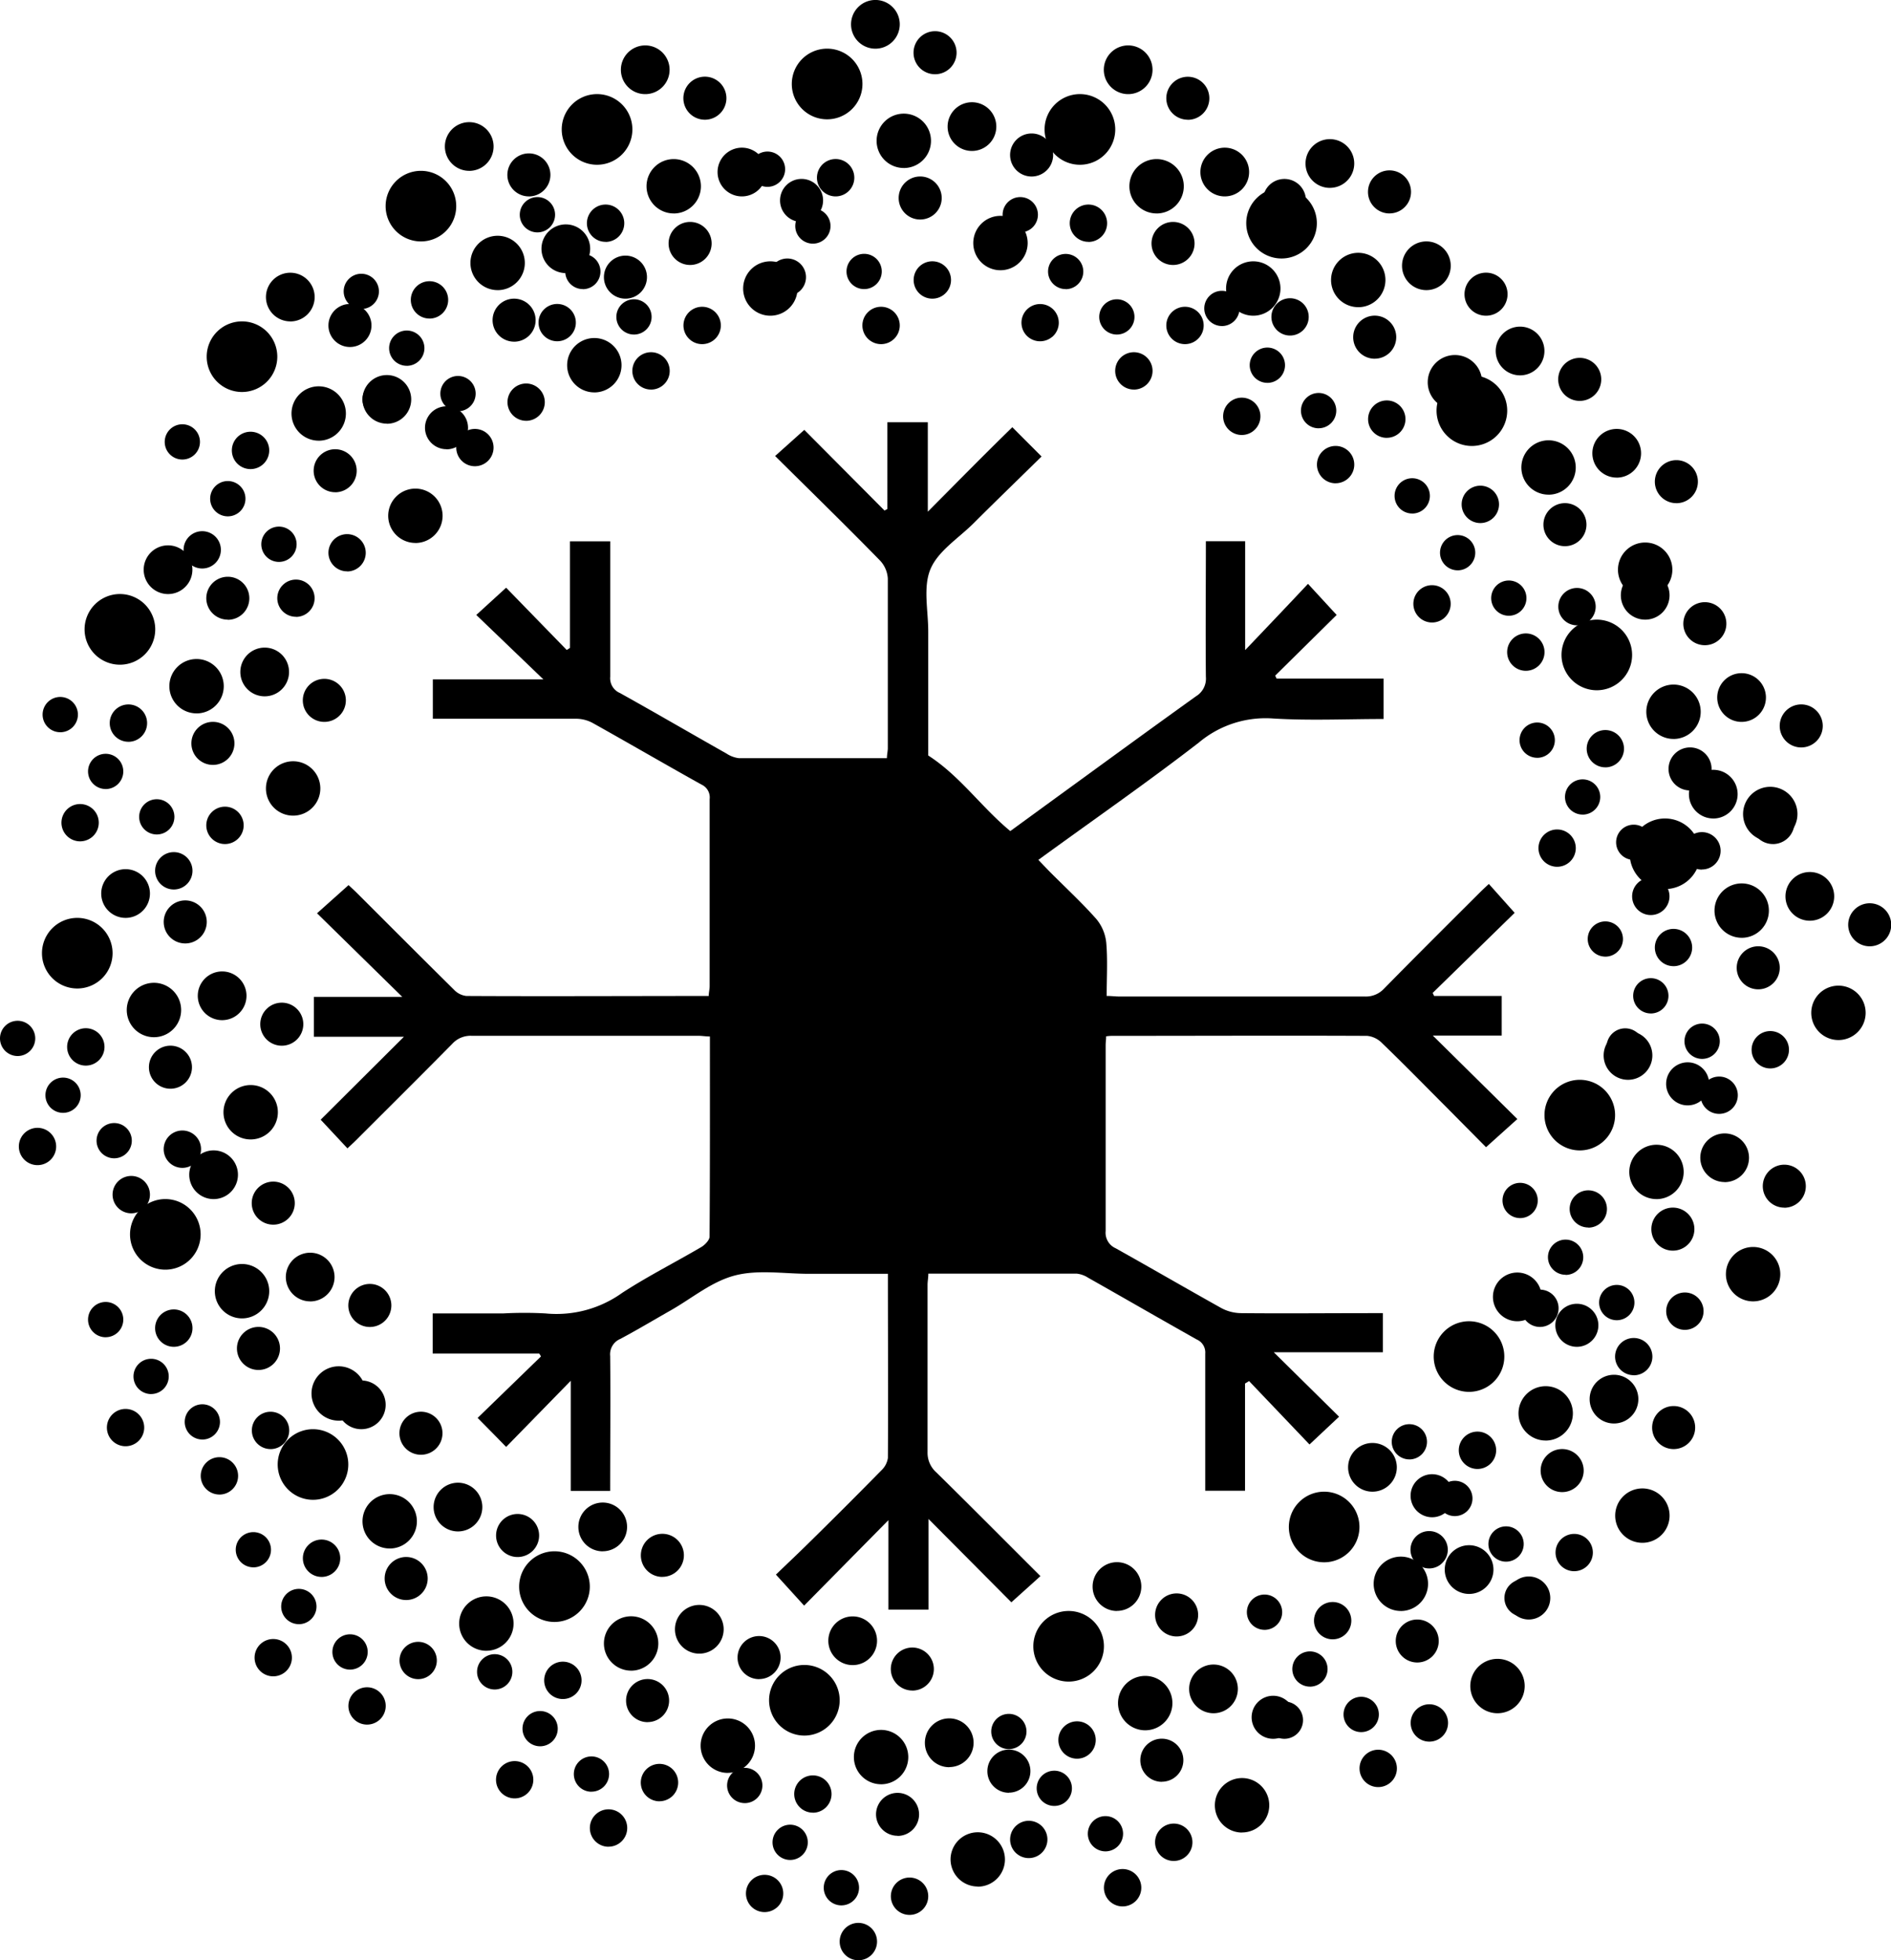 <svg id="Layer_1" data-name="Layer 1" xmlns="http://www.w3.org/2000/svg" viewBox="0 0 659.99 684.14"><title>Unification</title><path d="M558,407.13c-7.38-7.38-14.75-14.95-22.37-22.27a8.4,8.4,0,0,0-5.12-2.46c-29.5-.13-59,0-88.64,0a14,14,0,0,0-2.46.17c0,1.13-.17,2.09-.17,3.07v64.85a5.93,5.93,0,0,0,3.52,6.05c12.29,6.88,24.58,14,36.87,20.87a14.9,14.9,0,0,0,6.88,1.76c15.12.15,30.26,0,45.4,0H536v13.65H497.92l22.79,22.49L510.39,525l-21.1-22.13-1.4.86v37.42H474V493.28a4.93,4.93,0,0,0-2.95-4.91c-12.69-7.13-25.27-14.41-37.93-21.56a9.11,9.11,0,0,0-4-1.43H377.35c0,1.45-.27,2.71-.27,3.94V527.7a9.13,9.13,0,0,0,3.1,7.08c12.12,11.92,24.09,24,36.3,36.16-3.49,3.17-6.76,6.09-10.15,9.14L377.42,551v31.63h-14V551.42L334,581.24l-9.84-10.82c3.74-3.61,7.92-7.54,12-11.58Q348.67,546.55,361,534a7.39,7.39,0,0,0,2.24-4.3c.15-21.19,0-42.36,0-64.26H335.63c-8.65,0-17.69-1.53-25.81.59s-14.89,7.91-22.29,12.12c-5.88,3.34-11.68,6.81-17.65,10a5.82,5.82,0,0,0-3.57,6c.15,15.56,0,31.12,0,47.05H252.55V502.77L230,525.86c-3.51-3.62-6.54-6.67-9.95-10.13l22.12-21.46-.61-1H204.37v-14H229a134.4,134.4,0,0,1,14.75,0,39.33,39.33,0,0,0,26.74-7.17c8.93-5.81,18.46-10.62,27.63-16,1.28-.76,2.88-2.46,2.88-3.61.17-23.19.12-46.37.12-69.87-1.45,0-2.7-.24-4-.24H218a8.61,8.61,0,0,0-6.78,2.78c-11.14,11.3-22.4,22.46-33.61,33.67-.91.91-1.87,1.77-3,2.83l-9.34-10,29.06-28.95H162.9V368.8h30.85L164,339.62l11-9.83c.61.57,1.72,1.58,2.8,2.63,11.33,11.31,22.62,22.64,34,33.88a7,7,0,0,0,4.3,2.18c28.1.15,56.19,0,84.61,0,0-1.2.32-2.31.32-3.39V299.8a4.92,4.92,0,0,0-2.85-5.09c-12.71-7.08-25.27-14.4-38-21.51a12.34,12.34,0,0,0-5.65-1.47H204.42V258H243l-23.42-22.49L230,226l21.14,21.73c.39-.22.76-.46,1.13-.71V209.81h14.06v47.24a5.59,5.59,0,0,0,3.4,5.71c12.43,6.93,24.77,14.11,37.16,21.11a10.11,10.11,0,0,0,4.35,1.63H362.9c0-1.28.31-2.46.31-3.5V222.79a10,10,0,0,0-2.7-6.25c-12-12.29-24.24-24.21-36.63-36.5l10.18-9.12,28,28.15,1-.54V168.27h14.11v31.21c10.28-10.34,19.67-19.91,29.5-29.49l10.2,10.22c-8,7.87-16,15.59-23.82,23.4-5.21,5.17-12.29,9.59-14.94,15.88s-.79,14.43-.79,21.78v43.29c11.14,7.18,18.51,18,28.64,26.38L418,302.16c17.6-12.78,35.15-25.64,52.82-38.3a7.17,7.17,0,0,0,3.4-6.76c-.15-15.68,0-31.36,0-47.32h13.71v38c7.62-8,14.75-15.46,21.93-23.13l10,10.86-21.44,21.17.49,1.05h37.34v14.09c-12.93,0-25.76.61-38.49-.17a36.18,36.18,0,0,0-26,8.4c-18.11,14-36.87,27-56,40.93,1.3,1.38,2.46,2.58,3.57,3.74,5.58,5.63,11.43,11,16.69,16.94a15.37,15.37,0,0,1,3.44,8.33c.51,6,.14,12,.14,18.48,1.63,0,3,.2,4.38.2h85.62a8.66,8.66,0,0,0,6.81-2.75c11-11.21,22.12-22.27,33.26-33.38,1-1,2.06-2,3.32-3.15l9,10.08-28.61,27.95.49,1.05h23.6V382.3H553.43l29.5,29.13L572,421.26Z" transform="translate(-53.35 -20.9)"/><path d="M342,62.54A12.33,12.33,0,1,0,329.7,50.21,12.32,12.32,0,0,0,342,62.54Zm26.77,17A9.49,9.49,0,1,0,359.3,70,9.48,9.48,0,0,0,368.79,79.53ZM321.2,86.11A6.16,6.16,0,1,0,315.05,80,6.16,6.16,0,0,0,321.2,86.11Zm15.87,19.82a6.15,6.15,0,1,0-6.16-6.15A6.15,6.15,0,0,0,337.07,105.93ZM345,89.44a6.52,6.52,0,1,0-6.52-6.51A6.52,6.52,0,0,0,345,89.44Zm-12.68,33.18a6.51,6.51,0,1,0-9.17-.82A6.52,6.52,0,0,0,332.32,122.62Zm47.37-75.81a7.51,7.51,0,1,0-7.5-7.5A7.5,7.5,0,0,0,379.69,46.81Zm-20.82-8.92a8.5,8.5,0,1,0-8.49-8.49A8.49,8.49,0,0,0,358.87,37.89Zm15.66,59.62A7.51,7.51,0,1,0,367,90,7.5,7.5,0,0,0,374.53,97.51Zm28,17.7a9.49,9.49,0,1,0-9.49-9.48A9.48,9.48,0,0,0,402.49,115.21Zm-47.58,6.58a6.15,6.15,0,1,0-6.15-6.15A6.15,6.15,0,0,0,354.91,121.79Zm23.79,3.34a6.52,6.52,0,1,0-6.51-6.52A6.51,6.51,0,0,0,378.7,125.13ZM360.86,141a6.52,6.52,0,1,0-6.52-6.52A6.52,6.52,0,0,0,360.86,141ZM413.4,82.5a7.51,7.51,0,1,0-7.51-7.5A7.5,7.5,0,0,0,413.4,82.5Zm-20.82-8.92a8.5,8.5,0,1,0-8.5-8.5A8.49,8.49,0,0,0,392.58,73.58Z" transform="translate(-53.35 -20.9)"/><path d="M430.25,78.4a12.33,12.33,0,1,0-12.32-12.33A12.33,12.33,0,0,0,430.25,78.4Zm26.76,17a9.49,9.49,0,1,0-9.48-9.49A9.49,9.49,0,0,0,457,95.39ZM409.43,102a6.16,6.16,0,1,0-6.15-6.16A6.15,6.15,0,0,0,409.43,102Zm15.86,19.82a6.15,6.15,0,1,0-6.15-6.15A6.15,6.15,0,0,0,425.29,121.79Zm7.93-16.49a6.52,6.52,0,1,0-6.51-6.51A6.51,6.51,0,0,0,433.22,105.3Zm-12.67,33.18a6.51,6.51,0,1,0-9.18-.82A6.53,6.53,0,0,0,420.55,138.48Zm47.37-75.8a7.51,7.51,0,1,0-7.51-7.51A7.5,7.5,0,0,0,467.92,62.68ZM447.1,53.75a8.5,8.5,0,1,0-8.5-8.49A8.5,8.5,0,0,0,447.1,53.75Zm15.66,59.62a7.51,7.51,0,1,0-7.51-7.5A7.5,7.5,0,0,0,462.76,113.37Zm28,17.71a9.49,9.49,0,1,0-9.49-9.49A9.49,9.49,0,0,0,490.72,131.08Zm-47.58,6.57A6.15,6.15,0,1,0,437,131.5,6.15,6.15,0,0,0,443.14,137.65ZM466.93,141a6.52,6.52,0,1,0-6.52-6.52A6.52,6.52,0,0,0,466.93,141Zm-17.85,15.86a6.52,6.52,0,1,0-6.51-6.51A6.52,6.52,0,0,0,449.08,156.85Zm52.54-58.49a7.51,7.51,0,1,0-7.5-7.5A7.5,7.5,0,0,0,501.62,98.36ZM480.8,89.44a8.5,8.5,0,1,0-8.49-8.5A8.49,8.49,0,0,0,480.8,89.44Z" transform="translate(-53.35 -20.9)"/><path d="M261.73,78.4A12.33,12.33,0,1,0,249.4,66.07,12.33,12.33,0,0,0,261.73,78.4Zm26.76,17A9.49,9.49,0,1,0,279,85.9,9.49,9.49,0,0,0,288.49,95.39ZM240.91,102a6.16,6.16,0,1,0-6.15-6.16A6.15,6.15,0,0,0,240.91,102Zm15.86,19.82a6.15,6.15,0,1,0-6.15-6.15A6.15,6.15,0,0,0,256.77,121.79Zm7.93-16.49a6.52,6.52,0,1,0-6.51-6.51A6.5,6.5,0,0,0,264.7,105.3ZM252,138.48a6.51,6.51,0,1,0-9.18-.82A6.52,6.52,0,0,0,252,138.48Zm47.37-75.8a7.51,7.51,0,1,0-7.51-7.51A7.5,7.5,0,0,0,299.4,62.68Zm-20.82-8.93a8.5,8.5,0,1,0-8.5-8.49A8.49,8.49,0,0,0,278.58,53.75Zm15.66,59.62a7.51,7.51,0,1,0-7.51-7.5A7.5,7.5,0,0,0,294.24,113.37Zm28,17.71a9.49,9.49,0,1,0-9.49-9.49A9.48,9.48,0,0,0,322.2,131.08Zm-47.59,6.57a6.15,6.15,0,1,0-6.15-6.15A6.15,6.15,0,0,0,274.61,137.65ZM298.4,141a6.52,6.52,0,1,0-6.51-6.52A6.52,6.52,0,0,0,298.4,141Zm-17.84,15.86a6.52,6.52,0,1,0-6.51-6.51A6.51,6.51,0,0,0,280.56,156.85ZM333.1,98.36a7.51,7.51,0,1,0-7.5-7.5A7.5,7.5,0,0,0,333.1,98.36Zm-20.82-8.92a8.5,8.5,0,1,0-8.49-8.5A8.49,8.49,0,0,0,312.28,89.44Z" transform="translate(-53.35 -20.9)"/><path d="M137.81,157.7a12.32,12.32,0,1,0-12.32-12.32A12.32,12.32,0,0,0,137.81,157.7Zm26.77,17a9.49,9.49,0,1,0-9.49-9.48A9.48,9.48,0,0,0,164.58,174.69ZM117,181.27a6.15,6.15,0,1,0-6.16-6.15A6.15,6.15,0,0,0,117,181.27Zm15.86,19.83a6.16,6.16,0,1,0-6.16-6.16A6.16,6.16,0,0,0,132.86,201.1Zm7.93-16.49a6.52,6.52,0,1,0-6.52-6.52A6.52,6.52,0,0,0,140.79,184.61Zm-12.68,33.17a6.51,6.51,0,1,0-9.17-.81A6.51,6.51,0,0,0,128.11,217.78ZM175.48,142a7.51,7.51,0,1,0-7.5-7.51A7.51,7.51,0,0,0,175.48,142Zm-20.81-8.92a8.5,8.5,0,1,0-8.5-8.5A8.5,8.5,0,0,0,154.67,133.06Zm15.65,59.62a7.51,7.51,0,1,0-7.5-7.51A7.51,7.51,0,0,0,170.32,192.68Zm28,17.7a9.49,9.49,0,1,0-9.48-9.49A9.49,9.49,0,0,0,198.28,210.38ZM150.7,217a6.16,6.16,0,1,0-6.15-6.15A6.15,6.15,0,0,0,150.7,217Zm23.79,3.33a6.51,6.51,0,1,0-6.51-6.51A6.5,6.5,0,0,0,174.49,220.29Zm-17.84,15.86a6.51,6.51,0,1,0-6.52-6.51A6.5,6.5,0,0,0,156.65,236.15Zm52.54-58.48a7.51,7.51,0,1,0-7.51-7.51A7.5,7.5,0,0,0,209.19,177.67Zm-20.82-8.92a8.5,8.5,0,1,0-8.5-8.5A8.51,8.51,0,0,0,188.37,168.75Z" transform="translate(-53.35 -20.9)"/><path d="M95.19,252.87a12.33,12.33,0,1,0-12.32-12.33A12.33,12.33,0,0,0,95.19,252.87Zm26.76,17a9.49,9.49,0,1,0-9.49-9.49A9.49,9.49,0,0,0,122,269.86Zm-47.58,6.58a6.16,6.16,0,1,0-6.15-6.16A6.15,6.15,0,0,0,74.37,276.44Zm15.86,19.82a6.15,6.15,0,1,0-6.15-6.15A6.15,6.15,0,0,0,90.23,296.26Zm7.93-16.49a6.52,6.52,0,1,0-6.51-6.51A6.5,6.5,0,0,0,98.16,279.77ZM85.49,313a6.51,6.51,0,1,0-9.18-.82A6.52,6.52,0,0,0,85.49,313Zm47.37-75.8a7.51,7.51,0,1,0-7.51-7.51A7.5,7.5,0,0,0,132.86,237.15ZM112,228.22a8.5,8.5,0,1,0-8.5-8.49A8.5,8.5,0,0,0,112,228.22Zm15.66,59.62a7.51,7.51,0,1,0-7.51-7.5A7.5,7.5,0,0,0,127.7,287.84Zm28,17.71a9.49,9.49,0,1,0-9.49-9.49A9.48,9.48,0,0,0,155.66,305.55Zm-47.59,6.57a6.15,6.15,0,1,0-6.15-6.15A6.15,6.15,0,0,0,108.07,312.12Zm23.8,3.34a6.52,6.52,0,1,0-6.52-6.52A6.52,6.52,0,0,0,131.87,315.46ZM114,331.32a6.52,6.52,0,1,0-6.51-6.51A6.52,6.52,0,0,0,114,331.32Zm52.54-58.49a7.51,7.51,0,1,0-7.5-7.5A7.5,7.5,0,0,0,166.56,272.83Zm-20.82-8.92a8.5,8.5,0,1,0-8.49-8.5A8.49,8.49,0,0,0,145.74,263.91Z" transform="translate(-53.35 -20.9)"/><path d="M80.32,365.87A12.32,12.32,0,1,0,68,353.55,12.32,12.32,0,0,0,80.32,365.87Zm26.76,17a9.49,9.49,0,1,0-9.49-9.49A9.49,9.49,0,0,0,107.08,382.87ZM59.5,389.44a6.15,6.15,0,1,0-6.15-6.15A6.15,6.15,0,0,0,59.5,389.44Zm15.86,19.83a6.15,6.15,0,1,0-6.15-6.15A6.15,6.15,0,0,0,75.36,409.27Zm7.93-16.49a6.52,6.52,0,1,0-6.51-6.51A6.51,6.51,0,0,0,83.29,392.78ZM70.62,426a6.51,6.51,0,1,0-9.18-.82A6.52,6.52,0,0,0,70.62,426ZM118,350.15a7.51,7.51,0,1,0-7.51-7.5A7.5,7.5,0,0,0,118,350.15Zm-20.82-8.92a8.5,8.5,0,1,0-8.5-8.49A8.5,8.5,0,0,0,97.17,341.23Zm15.66,59.62a7.51,7.51,0,1,0-7.51-7.5A7.5,7.5,0,0,0,112.83,400.85Zm28,17.7a9.49,9.49,0,1,0-9.49-9.48A9.47,9.47,0,0,0,140.79,418.55ZM93.2,425.13A6.15,6.15,0,1,0,87.05,419,6.15,6.15,0,0,0,93.2,425.13Zm23.8,3.34a6.52,6.52,0,1,0-6.52-6.52A6.52,6.52,0,0,0,117,428.47ZM99.15,444.33a6.52,6.52,0,1,0-6.51-6.52A6.52,6.52,0,0,0,99.15,444.33Zm52.54-58.49a7.51,7.51,0,1,0-7.5-7.5A7.5,7.5,0,0,0,151.69,385.84Zm-20.82-8.92a8.5,8.5,0,1,0-8.49-8.5A8.49,8.49,0,0,0,130.87,376.92Z" transform="translate(-53.35 -20.9)"/><path d="M111.05,464a12.32,12.32,0,1,0-12.32-12.32A12.32,12.32,0,0,0,111.05,464Zm26.76,17a9.49,9.49,0,1,0-9.48-9.49A9.49,9.49,0,0,0,137.81,481Zm-47.58,6.57a6.15,6.15,0,1,0-6.15-6.15A6.15,6.15,0,0,0,90.23,487.58Zm15.86,19.83a6.15,6.15,0,1,0-6.15-6.15A6.15,6.15,0,0,0,106.09,507.41ZM114,490.92a6.52,6.52,0,1,0-6.51-6.51A6.52,6.52,0,0,0,114,490.92ZM101.35,524.1a6.51,6.51,0,1,0-9.18-.82A6.52,6.52,0,0,0,101.35,524.1Zm47.37-75.81a7.51,7.51,0,1,0-7.51-7.5A7.5,7.5,0,0,0,148.72,448.29Zm-20.82-8.92a8.5,8.5,0,1,0-8.5-8.49A8.5,8.5,0,0,0,127.9,439.37ZM143.56,499a7.51,7.51,0,1,0-7.51-7.5A7.5,7.5,0,0,0,143.56,499Zm28,17.7a9.49,9.49,0,1,0-9.49-9.48A9.47,9.47,0,0,0,171.52,516.69Zm-47.59,6.58a6.15,6.15,0,1,0-6.15-6.15A6.15,6.15,0,0,0,123.93,523.27Zm23.8,3.34a6.52,6.52,0,1,0-6.52-6.52A6.52,6.52,0,0,0,147.73,526.61Zm-17.85,15.86a6.52,6.52,0,1,0-6.51-6.52A6.52,6.52,0,0,0,129.88,542.47ZM182.42,484a7.51,7.51,0,1,0-7.5-7.5A7.5,7.5,0,0,0,182.42,484Zm-20.82-8.92a8.5,8.5,0,1,0-8.49-8.5A8.5,8.5,0,0,0,161.6,475.06Z" transform="translate(-53.35 -20.9)"/><path d="M162.6,544.31A12.32,12.32,0,1,0,150.27,532,12.33,12.33,0,0,0,162.6,544.31Zm26.76,17a9.49,9.49,0,1,0-9.49-9.49A9.49,9.49,0,0,0,189.36,561.3Zm-47.58,6.58a6.15,6.15,0,1,0-6.15-6.15A6.15,6.15,0,0,0,141.78,567.88Zm15.86,19.83a6.16,6.16,0,1,0-6.15-6.16A6.15,6.15,0,0,0,157.64,587.71Zm7.93-16.49a6.52,6.52,0,1,0-6.51-6.52A6.51,6.51,0,0,0,165.57,571.22ZM152.9,604.39a6.51,6.51,0,1,0-9.18-.81A6.5,6.5,0,0,0,152.9,604.39Zm47.37-75.8a7.51,7.51,0,1,0-7.51-7.51A7.5,7.5,0,0,0,200.27,528.59Zm-20.82-8.92a8.5,8.5,0,1,0-8.5-8.5A8.5,8.5,0,0,0,179.45,519.67Zm15.65,59.62a7.51,7.51,0,1,0-7.5-7.51A7.51,7.51,0,0,0,195.1,579.29Zm28,17.7a9.49,9.49,0,1,0-9.49-9.49A9.48,9.48,0,0,0,223.07,597Zm-47.59,6.58a6.16,6.16,0,1,0-6.15-6.16A6.15,6.15,0,0,0,175.48,603.57Zm23.79,3.33a6.51,6.51,0,1,0-6.51-6.51A6.51,6.51,0,0,0,199.27,606.9Zm-17.84,15.86a6.51,6.51,0,1,0-6.51-6.51A6.5,6.5,0,0,0,181.43,622.76ZM234,564.28a7.51,7.51,0,1,0-7.51-7.51A7.5,7.5,0,0,0,234,564.28Zm-20.82-8.93a8.5,8.5,0,1,0-8.49-8.49A8.5,8.5,0,0,0,213.15,555.35Z" transform="translate(-53.35 -20.9)"/><path d="M246.86,586.94a12.33,12.33,0,1,0-12.32-12.33A12.33,12.33,0,0,0,246.86,586.94Zm26.76,17a9.49,9.49,0,1,0-9.49-9.49A9.49,9.49,0,0,0,273.62,603.93ZM226,610.51a6.16,6.16,0,1,0-6.15-6.16A6.15,6.15,0,0,0,226,610.51Zm15.86,19.82a6.15,6.15,0,1,0-6.15-6.15A6.15,6.15,0,0,0,241.9,630.33Zm7.93-16.49a6.52,6.52,0,1,0-6.51-6.51A6.5,6.5,0,0,0,249.83,613.84ZM237.16,647a6.51,6.51,0,1,0-9.18-.82A6.52,6.52,0,0,0,237.16,647Zm47.37-75.8a7.51,7.51,0,1,0-7.51-7.51A7.5,7.5,0,0,0,284.53,571.22Zm-20.82-8.93a8.5,8.5,0,1,0-8.5-8.49A8.5,8.5,0,0,0,263.71,562.29Zm15.66,59.62a7.51,7.51,0,1,0-7.51-7.5A7.5,7.5,0,0,0,279.37,621.91Zm28,17.71a9.49,9.49,0,1,0-9.49-9.49A9.48,9.48,0,0,0,307.33,639.62Zm-47.59,6.57a6.15,6.15,0,1,0-6.15-6.15A6.15,6.15,0,0,0,259.74,646.19Zm23.79,3.34A6.52,6.52,0,1,0,277,643,6.52,6.52,0,0,0,283.53,649.53Zm-17.84,15.86a6.52,6.52,0,1,0-6.51-6.51A6.52,6.52,0,0,0,265.69,665.39Zm52.54-58.49a7.51,7.51,0,1,0-7.5-7.5A7.5,7.5,0,0,0,318.23,606.9ZM297.41,598a8.5,8.5,0,1,0-8.49-8.5A8.49,8.49,0,0,0,297.41,598Z" transform="translate(-53.35 -20.9)"/><path d="M334.09,626.59a12.32,12.32,0,1,0-12.32-12.32A12.32,12.32,0,0,0,334.09,626.59Zm26.77,17a9.49,9.49,0,1,0-9.49-9.49A9.48,9.48,0,0,0,360.86,643.58Zm-47.59,6.58a6.16,6.16,0,1,0-6.15-6.15A6.16,6.16,0,0,0,313.27,650.16ZM329.14,670a6.15,6.15,0,1,0-6.16-6.15A6.15,6.15,0,0,0,329.14,670Zm7.93-16.49a6.51,6.51,0,1,0-6.52-6.51A6.51,6.51,0,0,0,337.07,653.49Zm-12.68,33.18a6.51,6.51,0,1,0-9.17-.81A6.51,6.51,0,0,0,324.39,686.67Zm47.37-75.8a7.51,7.51,0,1,0-7.5-7.51A7.51,7.51,0,0,0,371.76,610.87ZM350.94,602a8.5,8.5,0,1,0-8.49-8.5A8.5,8.5,0,0,0,350.94,602Zm15.66,59.61a7.51,7.51,0,1,0-7.5-7.5A7.5,7.5,0,0,0,366.6,661.56Zm28,17.71a9.49,9.49,0,1,0-9.49-9.49A9.49,9.49,0,0,0,394.56,679.27ZM347,685.85a6.16,6.16,0,1,0-6.15-6.16A6.15,6.15,0,0,0,347,685.85Zm23.79,3.33a6.52,6.52,0,1,0-6.51-6.51A6.51,6.51,0,0,0,370.77,689.18ZM352.93,705a6.52,6.52,0,1,0-6.52-6.51A6.51,6.51,0,0,0,352.93,705Zm52.54-58.49a7.51,7.51,0,1,0-7.51-7.5A7.5,7.5,0,0,0,405.47,646.55Zm-20.82-8.92a8.5,8.5,0,1,0-8.5-8.49A8.49,8.49,0,0,0,384.65,637.63Z" transform="translate(-53.35 -20.9)"/><path d="M426.28,607.75A12.32,12.32,0,1,0,414,595.43,12.31,12.31,0,0,0,426.28,607.75Zm26.77,17a9.49,9.49,0,1,0-9.49-9.49A9.49,9.49,0,0,0,453.05,624.75Zm-47.58,6.57a6.15,6.15,0,1,0-6.16-6.15A6.15,6.15,0,0,0,405.47,631.32Zm15.86,19.83a6.15,6.15,0,1,0-6.16-6.15A6.15,6.15,0,0,0,421.33,651.15Zm7.93-16.49a6.52,6.52,0,1,0-6.52-6.51A6.52,6.52,0,0,0,429.26,634.66Zm-12.68,33.18a6.51,6.51,0,1,0-9.17-.82A6.52,6.52,0,0,0,416.58,667.84ZM464,592a7.51,7.51,0,1,0-7.5-7.5A7.5,7.5,0,0,0,464,592Zm-20.81-8.92a8.5,8.5,0,1,0-8.5-8.5A8.49,8.49,0,0,0,443.14,583.11Zm15.65,59.62a7.51,7.51,0,1,0-7.5-7.51A7.51,7.51,0,0,0,458.79,642.73Zm28,17.7a9.49,9.49,0,1,0-9.48-9.48A9.48,9.48,0,0,0,486.75,660.43ZM439.17,667a6.15,6.15,0,1,0-6.15-6.15A6.15,6.15,0,0,0,439.17,667ZM463,670.35a6.52,6.52,0,1,0-6.51-6.52A6.51,6.51,0,0,0,463,670.35Zm-17.84,15.86a6.52,6.52,0,1,0-6.52-6.52A6.51,6.51,0,0,0,445.12,686.21Zm52.54-58.49a7.51,7.51,0,1,0-7.51-7.51A7.5,7.5,0,0,0,497.66,627.72Zm-20.82-8.92a8.5,8.5,0,1,0-8.5-8.5A8.51,8.51,0,0,0,476.84,618.8Z" transform="translate(-53.35 -20.9)"/><path d="M515.5,566.12a12.32,12.32,0,1,0-12.32-12.32A12.32,12.32,0,0,0,515.5,566.12Zm26.77,17a9.49,9.49,0,1,0-9.49-9.49A9.48,9.48,0,0,0,542.27,583.11Zm-47.59,6.58a6.16,6.16,0,1,0-6.15-6.15A6.16,6.16,0,0,0,494.68,589.69Zm15.86,19.82a6.15,6.15,0,1,0-6.15-6.15A6.15,6.15,0,0,0,510.54,609.51ZM518.47,593a6.51,6.51,0,1,0-6.51-6.51A6.51,6.51,0,0,0,518.47,593ZM505.8,626.2a6.51,6.51,0,1,0-9.17-.81A6.51,6.51,0,0,0,505.8,626.2Zm47.37-75.8a7.51,7.51,0,1,0-7.5-7.51A7.51,7.51,0,0,0,553.17,550.4Zm-20.82-8.92a8.5,8.5,0,1,0-8.49-8.5A8.5,8.5,0,0,0,532.35,541.48ZM548,601.09a7.5,7.5,0,1,0-7.51-7.5A7.5,7.5,0,0,0,548,601.09Zm28,17.71a9.49,9.49,0,1,0-9.49-9.49A9.49,9.49,0,0,0,576,618.8Zm-47.58,6.58a6.16,6.16,0,1,0-6.15-6.16A6.15,6.15,0,0,0,528.39,625.38Zm23.79,3.33a6.52,6.52,0,1,0-6.51-6.51A6.51,6.51,0,0,0,552.18,628.71Zm-17.84,15.86a6.52,6.52,0,1,0-6.52-6.51A6.51,6.51,0,0,0,534.34,644.57Zm52.53-58.48a7.51,7.51,0,1,0-7.5-7.51A7.51,7.51,0,0,0,586.87,586.09Zm-20.81-8.93a8.5,8.5,0,1,0-8.5-8.49A8.49,8.49,0,0,0,566.06,577.16Z" transform="translate(-53.35 -20.9)"/><path d="M566.06,506.64a12.32,12.32,0,1,0-12.32-12.32A12.33,12.33,0,0,0,566.06,506.64Zm26.76,17a9.49,9.49,0,1,0-9.49-9.48A9.48,9.48,0,0,0,592.82,523.63Zm-47.58,6.58a6.15,6.15,0,1,0-6.15-6.15A6.15,6.15,0,0,0,545.24,530.21ZM561.1,550a6.16,6.16,0,1,0-6.15-6.16A6.15,6.15,0,0,0,561.1,550ZM569,533.55a6.52,6.52,0,1,0-6.51-6.52A6.51,6.51,0,0,0,569,533.55Zm-12.67,33.17a6.51,6.51,0,1,0-9.18-.81A6.5,6.5,0,0,0,556.36,566.72Zm47.37-75.8a7.51,7.51,0,1,0-7.51-7.51A7.5,7.5,0,0,0,603.73,490.92ZM582.91,482a8.5,8.5,0,1,0-8.5-8.5A8.51,8.51,0,0,0,582.91,482Zm15.66,59.62a7.51,7.51,0,1,0-7.51-7.51A7.5,7.5,0,0,0,598.57,541.62Zm28,17.7a9.49,9.49,0,1,0-9.49-9.49A9.48,9.48,0,0,0,626.53,559.32Zm-47.59,6.58a6.16,6.16,0,1,0-6.15-6.15A6.16,6.16,0,0,0,578.94,565.9Zm23.8,3.33a6.51,6.51,0,1,0-6.52-6.51A6.51,6.51,0,0,0,602.74,569.23Zm-17.85,15.86a6.51,6.51,0,1,0-6.51-6.51A6.51,6.51,0,0,0,584.89,585.09Zm52.54-58.48a7.51,7.51,0,1,0-7.5-7.51A7.51,7.51,0,0,0,637.43,526.61Zm-20.82-8.93a8.5,8.5,0,1,0-8.49-8.49A8.49,8.49,0,0,0,616.61,517.68Z" transform="translate(-53.35 -20.9)"/><path d="M604.72,422.38a12.32,12.32,0,1,0-12.32-12.32A12.33,12.33,0,0,0,604.72,422.38Zm26.76,17a9.49,9.49,0,1,0-9.48-9.49A9.49,9.49,0,0,0,631.48,439.37ZM583.9,446a6.15,6.15,0,1,0-6.15-6.15A6.15,6.15,0,0,0,583.9,446Zm15.86,19.83a6.16,6.16,0,1,0-6.15-6.16A6.15,6.15,0,0,0,599.76,465.78Zm7.93-16.5a6.51,6.51,0,1,0-6.51-6.51A6.51,6.51,0,0,0,607.69,449.28ZM595,482.46a6.51,6.51,0,1,0-9.18-.81A6.51,6.51,0,0,0,595,482.46Zm47.37-75.8a7.51,7.51,0,1,0-7.51-7.51A7.5,7.5,0,0,0,642.39,406.66Zm-20.82-8.92a8.5,8.5,0,1,0-8.5-8.5A8.51,8.51,0,0,0,621.57,397.74Zm15.66,59.62a7.51,7.51,0,1,0-7.51-7.51A7.5,7.5,0,0,0,637.23,457.36Zm28,17.7a9.49,9.49,0,1,0-9.49-9.49A9.49,9.49,0,0,0,665.19,475.06Zm-47.58,6.58a6.16,6.16,0,1,0-6.16-6.16A6.16,6.16,0,0,0,617.61,481.64ZM641.4,485a6.52,6.52,0,1,0-6.52-6.51A6.51,6.51,0,0,0,641.4,485Zm-17.85,15.86a6.51,6.51,0,1,0-6.51-6.51A6.51,6.51,0,0,0,623.55,500.83Zm52.54-58.48a7.51,7.51,0,1,0-7.5-7.51A7.51,7.51,0,0,0,676.09,442.35Zm-20.82-8.93a8.5,8.5,0,1,0-8.49-8.49A8.49,8.49,0,0,0,655.27,433.42Z" transform="translate(-53.35 -20.9)"/><path d="M634.46,331.18a12.32,12.32,0,1,0-12.32-12.32A12.33,12.33,0,0,0,634.46,331.18Zm26.76,17a9.49,9.49,0,1,0-9.48-9.49A9.49,9.49,0,0,0,661.22,348.17Zm-47.58,6.58a6.15,6.15,0,1,0-6.15-6.15A6.15,6.15,0,0,0,613.64,354.75Zm15.86,19.83a6.16,6.16,0,1,0-6.15-6.16A6.15,6.15,0,0,0,629.5,374.58Zm7.93-16.5a6.51,6.51,0,1,0-6.51-6.51A6.5,6.5,0,0,0,637.43,358.08Zm-12.67,33.18a6.51,6.51,0,1,0-9.18-.81A6.5,6.5,0,0,0,624.76,391.26Zm47.37-75.8a7.51,7.51,0,1,0-7.51-7.51A7.5,7.5,0,0,0,672.13,315.46Zm-20.82-8.92a8.5,8.5,0,1,0-8.5-8.5A8.51,8.51,0,0,0,651.31,306.54ZM667,366.16a7.51,7.51,0,1,0-7.51-7.51A7.5,7.5,0,0,0,667,366.16Zm28,17.7a9.49,9.49,0,1,0-9.49-9.49A9.48,9.48,0,0,0,694.93,383.86Zm-47.59,6.58a6.16,6.16,0,1,0-6.15-6.16A6.16,6.16,0,0,0,647.34,390.44Zm23.8,3.33a6.52,6.52,0,1,0-6.52-6.51A6.51,6.51,0,0,0,671.14,393.77Zm-17.85,15.86a6.51,6.51,0,1,0-6.51-6.51A6.51,6.51,0,0,0,653.29,409.63Zm52.54-58.48a7.51,7.51,0,1,0-7.5-7.51A7.51,7.51,0,0,0,705.83,351.15ZM685,342.22a8.5,8.5,0,1,0-8.49-8.49A8.49,8.49,0,0,0,685,342.22Z" transform="translate(-53.35 -20.9)"/><path d="M610.67,261.79a12.32,12.32,0,1,0-12.33-12.32A12.33,12.33,0,0,0,610.67,261.79Zm26.76,17a9.49,9.49,0,1,0-9.49-9.49A9.49,9.49,0,0,0,637.43,278.78Zm-47.58,6.58a6.16,6.16,0,1,0-6.15-6.15A6.15,6.15,0,0,0,589.85,285.36Zm15.86,19.82a6.15,6.15,0,1,0-6.15-6.15A6.15,6.15,0,0,0,605.71,305.18Zm7.93-16.49a6.51,6.51,0,1,0-6.51-6.51A6.5,6.5,0,0,0,613.64,288.69ZM601,321.87a6.51,6.51,0,1,0-9.18-.81A6.51,6.51,0,0,0,601,321.87Zm47.37-75.8a7.51,7.51,0,1,0-7.51-7.51A7.5,7.5,0,0,0,648.34,246.07Zm-20.82-8.92a8.5,8.5,0,1,0-8.5-8.5A8.5,8.5,0,0,0,627.52,237.15Zm15.65,59.61a7.51,7.51,0,1,0-7.5-7.5A7.5,7.5,0,0,0,643.17,296.76Zm28,17.71a9.49,9.49,0,1,0-9.49-9.49A9.48,9.48,0,0,0,671.14,314.47ZM623.55,321a6.15,6.15,0,1,0-6.15-6.15A6.15,6.15,0,0,0,623.55,321Zm23.79,3.34a6.52,6.52,0,1,0-6.51-6.51A6.52,6.52,0,0,0,647.34,324.38ZM629.5,340.24a6.52,6.52,0,1,0-6.51-6.51A6.51,6.51,0,0,0,629.5,340.24ZM682,281.75a7.51,7.51,0,1,0-7.5-7.5A7.5,7.5,0,0,0,682,281.75Zm-20.82-8.92a8.5,8.5,0,1,0-8.49-8.49A8.5,8.5,0,0,0,661.22,272.83Z" transform="translate(-53.35 -20.9)"/><path d="M567.05,176.54a12.33,12.33,0,1,0-12.32-12.33A12.33,12.33,0,0,0,567.05,176.54Zm26.76,17a9.49,9.49,0,1,0-9.48-9.49A9.49,9.49,0,0,0,593.81,193.53Zm-47.58,6.58a6.16,6.16,0,1,0-6.15-6.16A6.15,6.15,0,0,0,546.23,200.11Zm15.86,19.82a6.15,6.15,0,1,0-6.15-6.15A6.15,6.15,0,0,0,562.09,219.93ZM570,203.44a6.52,6.52,0,1,0-6.51-6.51A6.52,6.52,0,0,0,570,203.44Zm-12.67,33.18a6.51,6.51,0,1,0-9.18-.82A6.53,6.53,0,0,0,557.35,236.62Zm47.37-75.81a7.51,7.51,0,1,0-7.51-7.5A7.5,7.5,0,0,0,604.72,160.81Zm-20.82-8.92a8.5,8.5,0,1,0-8.5-8.49A8.5,8.5,0,0,0,583.9,151.89Zm15.66,59.62a7.51,7.51,0,1,0-7.51-7.5A7.5,7.5,0,0,0,599.56,211.51Zm28,17.7a9.49,9.49,0,1,0-9.49-9.48A9.48,9.48,0,0,0,627.52,229.21Zm-47.58,6.58a6.15,6.15,0,1,0-6.16-6.15A6.15,6.15,0,0,0,579.94,235.79Zm23.79,3.34a6.52,6.52,0,1,0-6.52-6.52A6.52,6.52,0,0,0,603.73,239.13ZM585.88,255a6.52,6.52,0,1,0-6.51-6.51A6.52,6.52,0,0,0,585.88,255Zm52.54-58.49a7.51,7.51,0,1,0-7.5-7.5A7.5,7.5,0,0,0,638.42,196.5Zm-20.81-8.92a8.5,8.5,0,1,0-8.5-8.5A8.49,8.49,0,0,0,617.61,187.58Z" transform="translate(-53.35 -20.9)"/><path d="M500.63,111.11a12.32,12.32,0,1,0-12.32-12.32A12.32,12.32,0,0,0,500.63,111.11Zm26.77,17a9.49,9.49,0,1,0-9.49-9.49A9.48,9.48,0,0,0,527.4,128.1Zm-47.59,6.58a6.15,6.15,0,1,0-6.15-6.15A6.16,6.16,0,0,0,479.81,134.68Zm15.86,19.83a6.16,6.16,0,1,0-6.15-6.16A6.16,6.16,0,0,0,495.67,154.51ZM503.6,138a6.51,6.51,0,1,0-6.51-6.51A6.51,6.51,0,0,0,503.6,138Zm-12.67,33.18a6.51,6.51,0,1,0-9.17-.81A6.51,6.51,0,0,0,490.93,171.19Zm47.37-75.8a7.51,7.51,0,1,0-7.5-7.51A7.51,7.51,0,0,0,538.3,95.39Zm-20.82-8.92A8.5,8.5,0,1,0,509,78,8.5,8.5,0,0,0,517.48,86.47Zm15.66,59.62a7.51,7.51,0,1,0-7.5-7.51A7.5,7.5,0,0,0,533.14,146.09Zm28,17.7a9.49,9.49,0,1,0-9.49-9.49A9.49,9.49,0,0,0,561.1,163.79Zm-47.58,6.58a6.16,6.16,0,1,0-6.15-6.16A6.15,6.15,0,0,0,513.52,170.37Zm23.79,3.33a6.52,6.52,0,1,0-6.51-6.51A6.5,6.5,0,0,0,537.31,173.7Zm-17.84,15.86a6.51,6.51,0,1,0-6.52-6.51A6.51,6.51,0,0,0,519.47,189.56ZM572,131.08a7.51,7.51,0,1,0-7.51-7.51A7.5,7.5,0,0,0,572,131.08Zm-20.82-8.93a8.5,8.5,0,1,0-8.5-8.49A8.49,8.49,0,0,0,551.19,122.15Z" transform="translate(-53.35 -20.9)"/><path d="M200.27,105.16a12.32,12.32,0,1,0-12.33-12.32A12.33,12.33,0,0,0,200.27,105.16Zm26.76,17a9.49,9.49,0,1,0-9.49-9.48A9.48,9.48,0,0,0,227,122.15Zm-47.58,6.58a6.15,6.15,0,1,0-6.15-6.15A6.15,6.15,0,0,0,179.45,128.73Zm15.86,19.83a6.16,6.16,0,1,0-6.15-6.15A6.15,6.15,0,0,0,195.31,148.56Zm7.93-16.49a6.52,6.52,0,1,0-6.51-6.52A6.51,6.51,0,0,0,203.24,132.07Zm-12.67,33.17a6.51,6.51,0,1,0-9.18-.81A6.5,6.5,0,0,0,190.57,165.24Zm47.36-75.8a7.51,7.51,0,1,0-7.5-7.5A7.5,7.5,0,0,0,237.93,89.44Zm-20.81-8.92a8.5,8.5,0,1,0-8.5-8.5A8.49,8.49,0,0,0,217.12,80.52Zm15.65,59.62a7.51,7.51,0,1,0-7.5-7.51A7.51,7.51,0,0,0,232.77,140.14Zm28,17.7a9.49,9.49,0,1,0-9.48-9.49A9.49,9.49,0,0,0,260.73,157.84Zm-47.58,6.58a6.16,6.16,0,1,0-6.15-6.15A6.15,6.15,0,0,0,213.15,164.42Zm23.79,3.33a6.51,6.51,0,1,0-6.51-6.51A6.51,6.51,0,0,0,236.94,167.75ZM219.1,183.61a6.51,6.51,0,1,0-6.51-6.51A6.5,6.5,0,0,0,219.1,183.61Zm52.54-58.48a7.51,7.51,0,1,0-7.51-7.51A7.5,7.5,0,0,0,271.64,125.13Zm-20.82-8.92a8.5,8.5,0,1,0-8.49-8.5A8.51,8.51,0,0,0,250.82,116.21Z" transform="translate(-53.35 -20.9)"/></svg>
